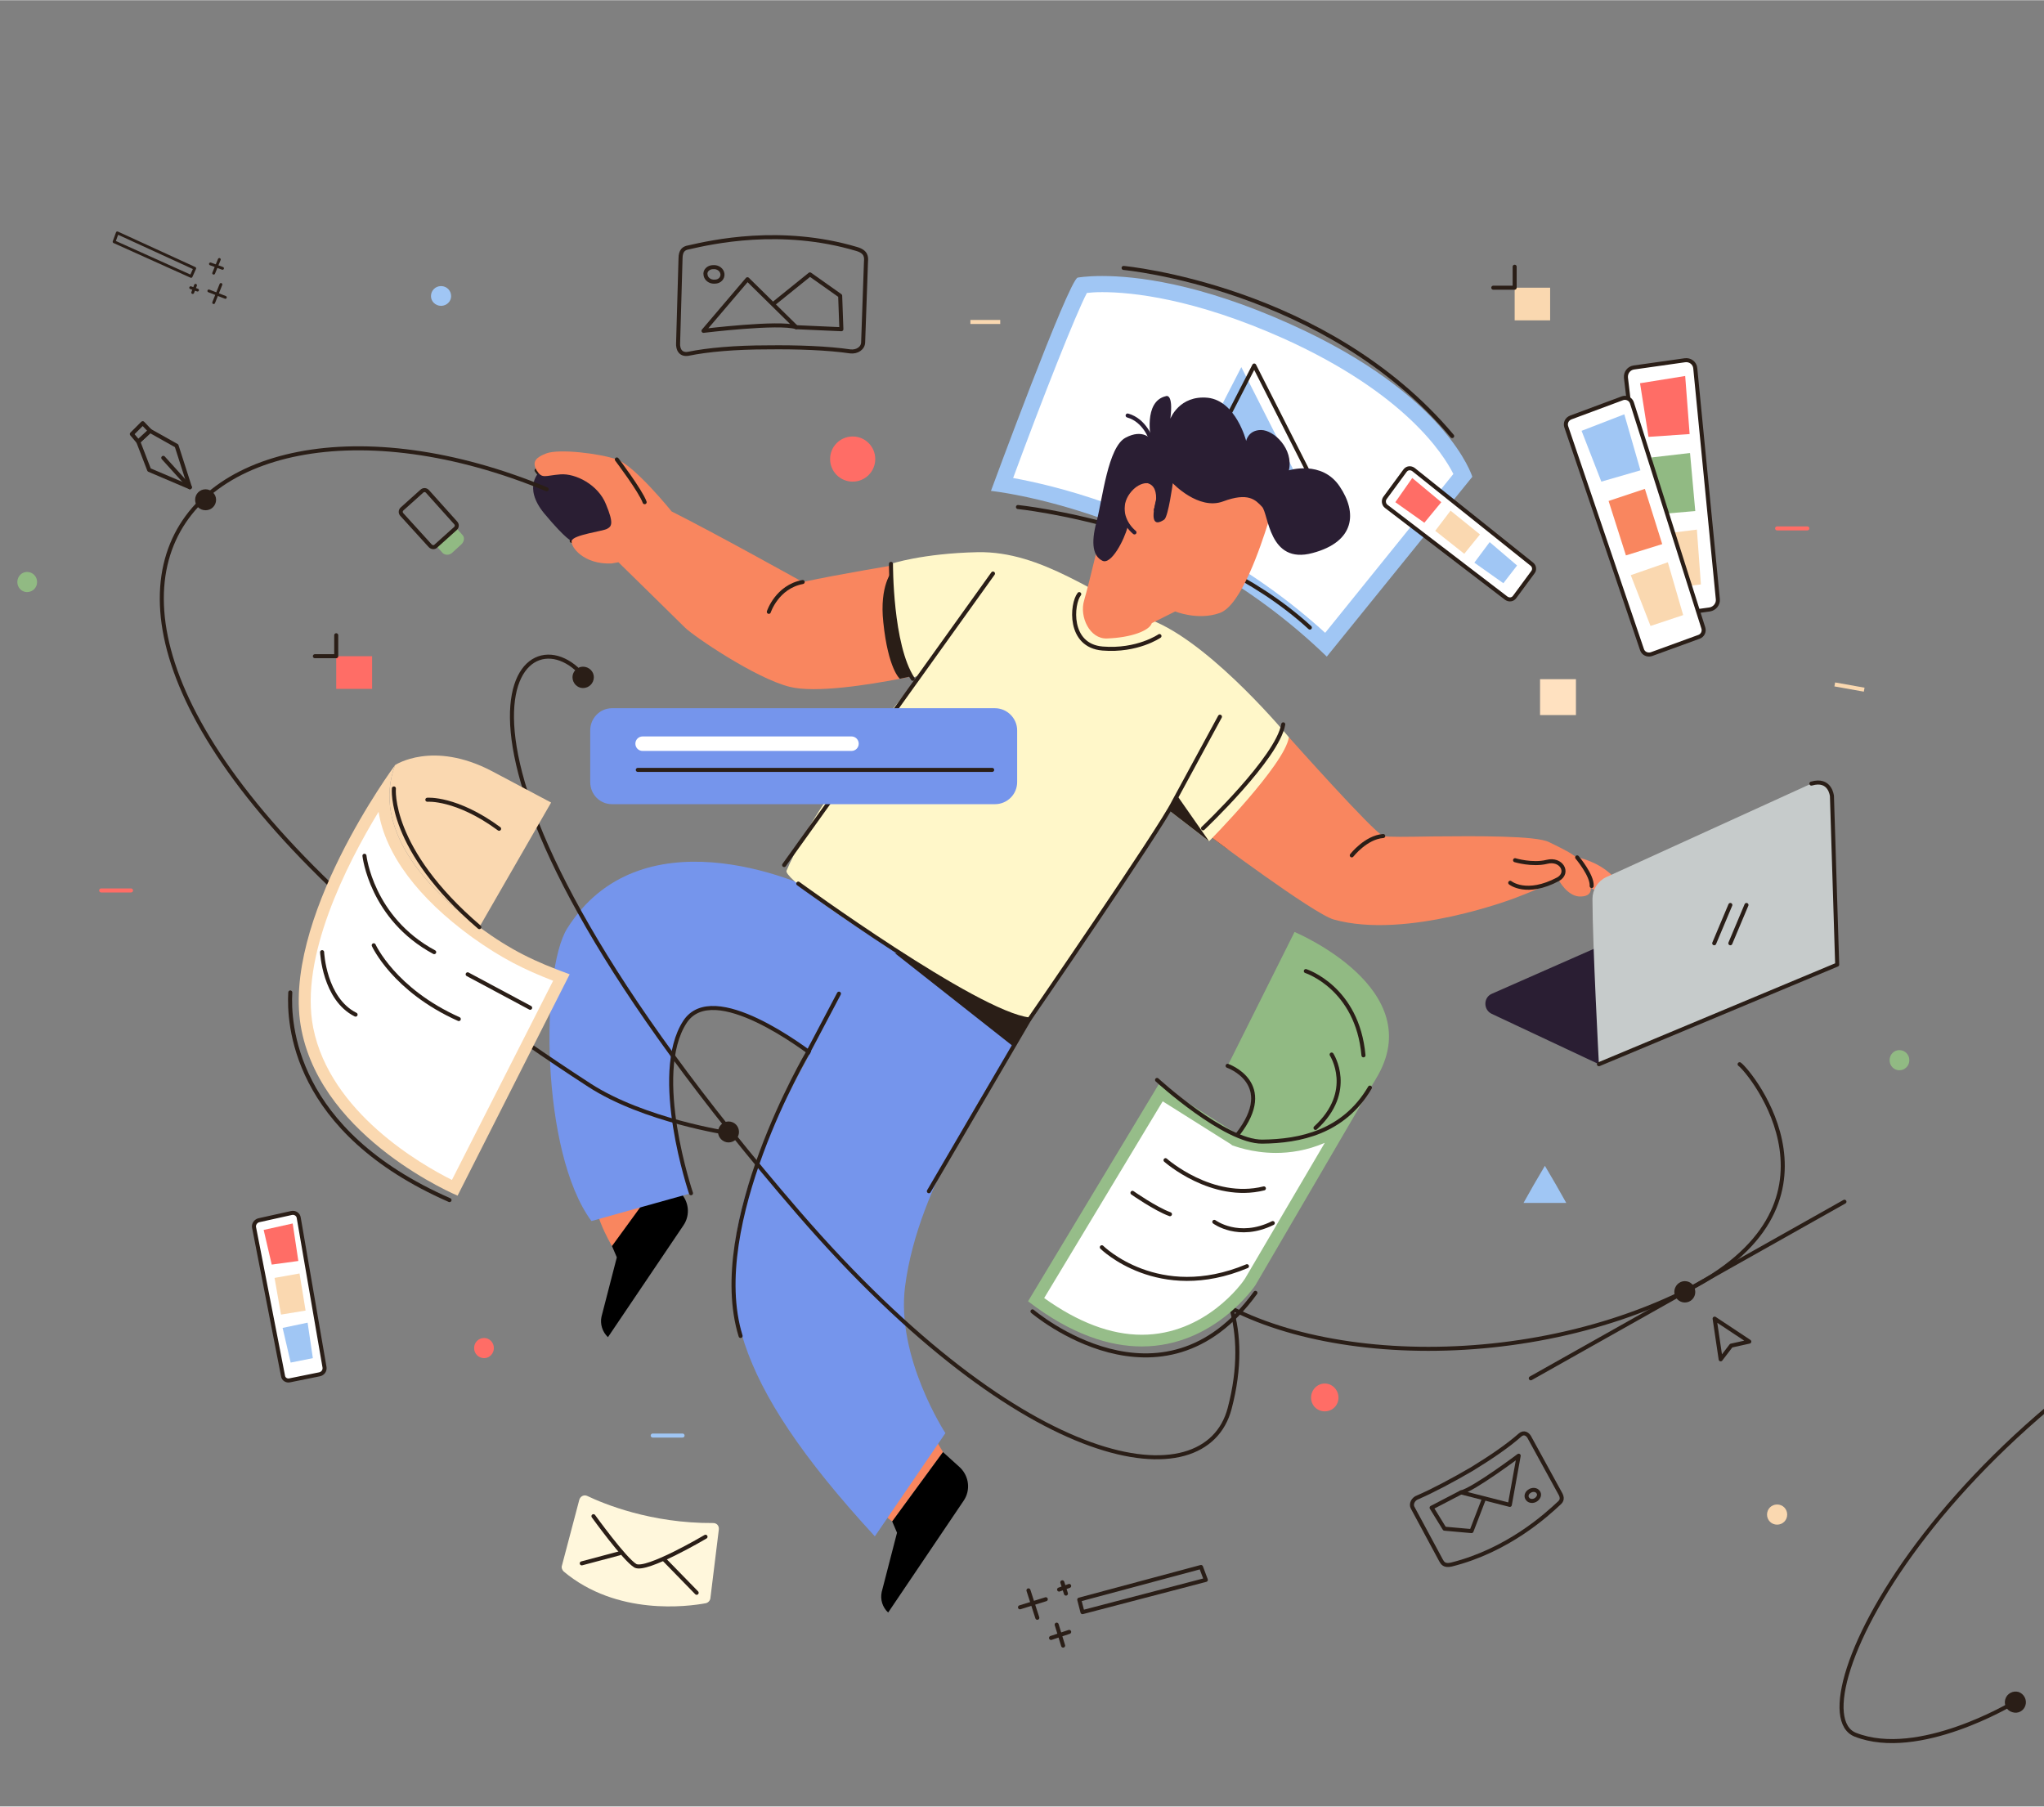 <svg version="1.2" xmlns="http://www.w3.org/2000/svg" viewBox="0 0 507 448" width="1920" height="1697">
	<rect x="0" y="0" width="507" height="448" fill="#808080" stroke="none"/>
	<title>5184409-ai</title>
	<defs>
		<clipPath clipPathUnits="userSpaceOnUse" id="cp1">
			<path d="m507 448h-900v-500h900z"/>
		</clipPath>
		<clipPath clipPathUnits="userSpaceOnUse" id="cp2">
			<path d="m-197.46 300.81c0 8.78-7.12 15.9-15.9 15.9-8.79 0-15.91-7.12-15.91-15.9 0-8.78 7.12-15.9 15.91-15.9 8.78 0 15.9 7.12 15.9 15.9z"/>
		</clipPath>
		<clipPath clipPathUnits="userSpaceOnUse" id="cp3">
			<path d="m-287.08 300.81c0 8.78-7.12 15.9-15.91 15.9-8.78 0-15.9-7.12-15.9-15.9 0-8.78 7.12-15.9 15.9-15.9 8.79 0 15.91 7.12 15.91 15.9z"/>
		</clipPath>
		<clipPath clipPathUnits="userSpaceOnUse" id="cp4">
			<path d="m-243.54 300.81c0 8.78-7.12 15.9-15.91 15.9-8.78 0-15.9-7.12-15.9-15.9 0-8.78 7.12-15.9 15.9-15.9 8.79 0 15.91 7.12 15.91 15.9z"/>
		</clipPath>
	</defs>
	<style>
		tspan { white-space:pre } 
		.s0 { fill: #ffffff } 
		.s1 { fill: #a0c6f4 } 
		.s2 { fill: none;stroke: #2a1e17;stroke-linecap: round;stroke-linejoin: round } 
		.s3 { fill: #2a1e17 } 
		.s4 { fill: #eaecec } 
		.s5 { fill: #f9865f } 
		.s6 { fill: #000000 } 
		.s7 { fill: #2a1e33 } 
		.s8 { fill: #7595ec } 
		.s9 { fill: #ff8a66 } 
		.s10 { fill: #fff7c9 } 
		.s11 { fill: none;stroke: #2a1e33;stroke-linecap: round;stroke-linejoin: round } 
		.s12 { fill: #ff6d66 } 
		.s13 { fill: #fad8b0 } 
		.s14 { fill: #c6cbcb } 
		.s15 { fill: #fff7dc } 
		.s16 { fill: #ffe1c0 } 
		.s17 { fill: #ffffff;stroke: #2a1e17;stroke-linecap: round;stroke-linejoin: round } 
		.s18 { fill: #91ba83 } 
		.s19 { fill: none;stroke: #2a1e17;stroke-linecap: round;stroke-linejoin: round;stroke-width: .7 } 
		.s20 { fill: #96bd89 } 
		.s21 { fill: none;stroke: #ff6d66;stroke-linecap: round;stroke-linejoin: round } 
		.s22 { fill: none;stroke: #fad8b0;stroke-miterlimit:10 } 
		.s23 { fill: none;stroke: #a0c6f4;stroke-linecap: round;stroke-linejoin: round } 
		.s24 { fill: #f6f6f6 } 
		.s25 { fill: #959595 } 
		.s26 { fill: #a4a4a4 } 
		.s27 { fill: #242424 } 
	</style>
	<g id="BACKGROUND">
	</g>
	<g id="OBJECTS">
		<g id="&lt;Clip Group&gt;" clip-path="url(#cp1)">
			<g id="&lt;Group&gt;">
				<g id="&lt;Group&gt;">
					<g id="&lt;Group&gt;">
						<path id="&lt;Path&gt;" class="s0" d="m328.9 159.9c-32.4-30.4-70.3-38.2-80.4-39.8 6.8-18.3 17.2-45.4 19.8-49.4 0.9-0.1 2.6-0.3 5.1-0.3 7.4 0 23.2 1.6 46 11.8 32.9 14.9 41.8 31.5 43.5 35.6z"/>
						<path id="&lt;Compound Path&gt;" fill-rule="evenodd" class="s1" d="m320.2 80.4c38.9 17.5 45 37.8 45 37.8l-36.1 44.6c-37.7-36.5-83.3-41.1-83.3-41.1 0 0 19.2-52.1 21.5-52.9 0 0 2.1-0.4 6.1-0.4 8.1 0 24 1.7 46.8 12zm-50.6-7.8c-2.7 5.1-10.9 25.8-18.3 45.9 4.9 0.9 13.2 2.7 23.3 6.3 14.3 5.1 35 14.7 54.1 32.1l31.8-39.4c-2.5-5-12.1-20-41.9-33.5-22.5-10.1-38-11.6-45.2-11.6-1.7 0-2.9 0.1-3.8 0.2z"/>
					</g>
					<path id="&lt;Path&gt;" class="s2" d="m252.5 125.7c0 0 44.8 4.6 72.4 29.9"/>
					<path id="&lt;Path&gt;" class="s1" d="m291.2 123.5l16.7-32.5 17.2 33.9z"/>
					<path id="&lt;Path&gt;" class="s2" d="m294.4 123.1l16.7-32.5 17.2 33.9z"/>
				</g>
				<path id="&lt;Path&gt;" class="s2" d="m278.7 66.4c0 0 50.3 4.6 81.5 41.7"/>
			</g>
			<path id="&lt;Path&gt;" class="s3" d="m304.4 210.5c-2.8-2.1-4.6-3.4-4.6-3.4 0.8-1 12.9-13.9 19.9-24.3 0 0-14.2 28.5-15.3 27.7z"/>
			<path id="&lt;Path&gt;" class="s2" d="m133.1 116.6c1.4 2.2 2 1.3 5.9 1 3.8-0.3 9.4 2.6 11.3 7.4 2 4.8 1.4 5.5 0.3 6.1-1 0.6-8.5 1.5-8.8 3"/>
			<path id="&lt;Path&gt;" class="s4" d=""/>
			<g id="&lt;Group&gt;">
				<path id="&lt;Path&gt;" class="s5" d="m233.9 360.1l-3.5-5.9-12.4 20.6 3.3 2.5z"/>
				<path id="&lt;Path&gt;" class="s5" d="m151.8 309c0 0-6.4-10.5-3.7-15.6l20.5 2.2z"/>
				<path id="&lt;Path&gt;" class="s6" d="m151.8 309l1.2 2.8-3.8 14.7c-0.4 1.8 0.2 3.8 1.6 5.1l18.7-27.7c1.8-2.6 1.4-6.1-0.9-8.3l-4.2-3.9z"/>
				<path id="&lt;Path&gt;" class="s7" d="m141.8 134.1c5.8-0.1 13.3-0.5 11.8-5-1.5-4.4-7.1-15.5-19.7-12.2 0 0-4.4 3.7 1.1 10.4 5.6 6.7 6.8 6.8 6.8 6.8z"/>
				<path id="&lt;Path&gt;" class="s8" d="m171.4 295.9c0 0-10-29.5-1.5-42.5 7-10.7 29.8 6.7 32.9 9.1l16.3-29.5c0 0-3.8-5.3-13-10.4-9.3-5.2-47.5-20.7-65.4 7.6-6.6 10.5-6.7 55.4 6 72.6z"/>
				<path id="&lt;Path&gt;" class="s2" d="m171.4 295.9c0 0-10-29.5-1.5-42.5 7-10.7 29.8 6.7 32.9 9.1"/>
				<path id="&lt;Path&gt;" class="s8" d="m219.1 233c-7.4 7.8-29.4 45.8-34.4 64-6.6 24.3-4.1 44.5 32.3 84l17.5-25.6c0 0-12.3-18.8-10-36.4 3.3-25.6 21.5-50.4 30.8-66.2z"/>
				<path id="&lt;Path&gt;" class="s3" d="m221.9 236.3l29.2 23 8.8-13.3z"/>
				<path id="&lt;Path&gt;" class="s9" d="m389.8 212.2q6.8 1.4 10.4 5.2c2.4 2.5 1.3 3.8 0.5 4.5-0.9 0.8-4.3-0.1-7.2-2.7-2.9-2.6-3.7-7-3.7-7z"/>
				<path id="&lt;Path&gt;" class="s5" d="m299.8 207.1c0.8-1 12.9-13.9 19.9-24.3 0 0 21.1 23.7 23.4 24.5 0.9 0.3 6.1 0.2 12.5 0.1 10.9-0.1 25.4-0.2 28.6 1.4 5.1 2.5 8.1 3.8 9.4 7.4 1.3 3.6 1.8 5.9-1.3 6.1-3.5 0.3-5.8-4.3-5.8-4.3 0 0-2.9 1.7-10.5 4.6 0 0-27.1 10.5-45.2 5.4-5-1.4-31-20.9-31-20.9z"/>
				<path id="&lt;Path&gt;" class="s5" d="m135.5 112.4c-2.3 0.9-3.7 1.9-2.4 4.2 1.4 2.2 2 1.3 5.9 1 3.8-0.3 9.4 2.6 11.3 7.4 2 4.8 1.4 5.5 0.3 6.1-1 0.6-8.5 1.5-8.8 3-0.3 1.5 3 5.9 9.9 5.6l1.7-0.3c0 0 14.4 14.1 16.5 16.2 2.1 2.1 17.5 12.6 26 14.7 6.4 1.6 19.5-0.5 27.3-2 3.8-0.8 6.4-1.4 6.4-1.4 0 0-5.9-10.6-7.1-26.9 0 0-14.1 2.3-23.4 4.3 0 0-21.9-12.2-32.5-17.5 0 0-9.2-11.4-13.6-12.9-4.3-1.5-14.3-2.7-17.5-1.5z"/>
				<path id="&lt;Path&gt;" class="s3" d="m223.2 168.3c3.8-0.8 6.4-1.4 6.4-1.4 0 0-7.1-9-8.3-25.3 0 0-3.2 3.5-2.2 12.7 1.2 11.6 4.1 14 4.1 14z"/>
				<path id="&lt;Path&gt;" class="s10" d="m221 139.8c0 0 0.2 19.9 5.5 28.2l1.9-0.7c0 0-25.2 29.4-33.3 48.6-1.3 3.2 52.2 37.4 60.2 36.9 0 0 26-39.8 35-51.6l9.6 7.4c0 0 18.8-19 19.8-25.8 0 0-18.2-22.1-33-28.6-14.9-6.5-28.2-17.6-44.2-17.3-13.8 0.3-21.5 2.9-21.5 2.9z"/>
				<path id="&lt;Path&gt;" class="s3" d="m299.9 208.6l-9.6-7.4 1.5-4.2z"/>
				<path id="&lt;Path&gt;" class="s5" d="m314.5 129.8c-1.7 5.3-6.6 20.4-12 22.2-5.4 1.9-11-0.4-11-0.4l-5.8 2.9c-0.6 1.9-5.2 3.6-11.1 3.8-4.3 0.2-6.9-5.4-5.7-9.4 0.6-1.9 2.8-11 2.8-11 0 0 4.7-17.2 9-20.8 4.3-3.5 8.3-7 19.8-2.4 17.5 7.1 14 15.1 14 15.1z"/>
				<path id="&lt;Path&gt;" class="s7" d="m279.7 130.6c-0.8 3.2-4.1 9.6-6.3 8.4-2.2-1.1-2.9-4.1-1.4-9.7 1.5-5.7 2.8-18.5 7.2-20.8 4.3-2.3 6.3 0.4 6.3 0.4 0 0-2-9.4 3.7-10.7 0 0 1.9-0.9 1.1 5.6 0 0 2.2-5.9 9.3-5.2 7 0.8 9.5 10.7 9.5 10.7 0 0 0.5-2.7 3.7-2.7 3.2 0 8.1 4.7 6.9 10 0 0 8.2-2.6 12.6 4 4.4 6.5 3.8 13.7-6.7 16.5-11 3-10.9-9.9-12.6-11.5-1.6-1.7-3.4-3.6-9.6-1.3-6.1 2.3-12.5-4.5-12.5-4.5 0 0-1.1 8.2-2.1 9-1 0.7-3.1 1.8-2.6-2.1 0.5-3.8 1.2-3.4 0.8-4.5-0.4-1-2.1-4.2-5.8-1.4-4.1 3.2-1.5 9.8-1.5 9.8z"/>
				<path id="&lt;Path&gt;" class="s11" d="m281.4 132c-2.4-2-4.1-5.7-2-9.3 2.2-3.6 5.7-4.1 6.8-2.7 1.1 1.3 1.5 3.7 0.5 6.4"/>
				<path id="&lt;Path&gt;" class="s6" d="m221.3 377.3l1.2 2.8-3.8 14.7c-0.4 1.9 0.2 3.8 1.6 5.1l18.7-27.7c1.8-2.6 1.4-6.1-0.9-8.3l-4.2-3.8z"/>
				<path id="&lt;Path&gt;" class="s11" d="m285.5 108.9c0 0-1.5-4.7-5.8-5.9"/>
				<path id="&lt;Path&gt;" class="s2" d="m194.5 214.5l51.8-72.3"/>
				<path id="&lt;Path&gt;" class="s2" d="m267.7 147.3c-1.9 2.4-2.8 12.8 5.8 13.5 8.6 0.7 14.1-3.1 14.1-3.1"/>
				<path id="&lt;Path&gt;" class="s2" d="m153 113.9c0 0 5.9 7.8 6.9 10.6"/>
				<path id="&lt;Path&gt;" class="s2" d="m374.6 218.9c0 0 4 3.3 11.9-0.9 2.8-1.6 0.8-5.2-2.8-4.3-3.6 0.9-7.9-0.4-7.9-0.4"/>
				<path id="&lt;Path&gt;" class="s2" d="m391.2 212.6c0 0 3.8 4.5 3.6 7.1"/>
				<path id="&lt;Path&gt;" class="s2" d="m335.3 212.1c0 0 3.5-4.5 7.8-4.8"/>
				<path id="&lt;Path&gt;" class="s2" d="m190.7 151.7c0 0 2-6.2 8.4-7.4"/>
				<path id="&lt;Path&gt;" class="s2" d="m208.1 246.4l-7.7 14.6c0 0-25.2 42.7-16.7 70.3"/>
				<path id="&lt;Path&gt;" class="s2" d="m230.4 295.4l24.9-42.6c0 0 32.5-47.2 35.8-53.9l11.5-21.2"/>
				<path id="&lt;Path&gt;" class="s2" d="m198 219.1c0 0 44.2 32.2 57.3 33.7"/>
				<path id="&lt;Path&gt;" class="s2" d="m221 139.8c0 0-0.1 20.2 5.4 28.5"/>
				<path id="&lt;Path&gt;" class="s2" d="m318.3 179.6c-1.4 8.3-19.9 25.8-19.9 25.8"/>
			</g>
			<path id="&lt;Path&gt;" class="s3" d=""/>
			<path id="&lt;Path&gt;" class="s5" d=""/>
			<path id="&lt;Path&gt;" class="s3" d="m183.3 280.7c0 1.4-1.1 2.6-2.6 2.6-1.4 0-2.6-1.2-2.6-2.6 0-1.4 1.2-2.6 2.6-2.6 1.5 0 2.6 1.2 2.6 2.6z"/>
			<g id="&lt;Group&gt;">
				<path id="&lt;Path&gt;" class="s2" d="m426.8 337.1l-1.5-10.1 8.6 5.7-4.5 1z"/>
				<path id="&lt;Path&gt;" class="s2" d="m143 165.8c-16.2-14.3-43 21.4 55 134.9 56.6 65.5 101 71.4 107 48.6 10.8-40.9-28.2-51.2-13.6-35.2 21.1 23.3 81.1 28.2 125.8 6.5 44.1-21.5 17-54.8 14.3-56.7"/>
				<path id="&lt;Path&gt;" class="s3" d="m420.5 320.4c0 1.4-1.1 2.6-2.6 2.6-1.4 0-2.6-1.2-2.6-2.6 0-1.5 1.2-2.7 2.6-2.7 1.5 0 2.6 1.2 2.6 2.7z"/>
				<path id="&lt;Path&gt;" class="s2" d="m379.7 341.8l77.8-43.8"/>
				<path id="&lt;Path&gt;" class="s3" d="m147.3 167.9c0 1.5-1.2 2.7-2.7 2.7-1.4 0-2.6-1.2-2.6-2.7 0-1.4 1.2-2.6 2.6-2.6 1.5 0 2.7 1.2 2.7 2.6z"/>
			</g>
			<path id="&lt;Path&gt;" class="s12" d="m217.1 113.8c0 3.1-2.5 5.6-5.6 5.6-3.1 0-5.6-2.5-5.6-5.6 0-3.1 2.5-5.6 5.6-5.6 3.1 0 5.6 2.5 5.6 5.6z"/>
			<g id="&lt;Group&gt;">
				<path id="&lt;Path&gt;" class="s1" d="m109.4 70.9c-1.4 0-2.5 1.1-2.5 2.5 0 1.3 1.1 2.4 2.5 2.4 1.4 0 2.5-1.1 2.5-2.4 0-1.4-1.1-2.5-2.5-2.5z"/>
			</g>
			<path id="&lt;Path&gt;" class="s13" d="m443.3 375.6c0 1.4-1.1 2.5-2.5 2.5-1.4 0-2.5-1.1-2.5-2.5 0-1.4 1.1-2.5 2.5-2.5 1.4 0 2.5 1.1 2.5 2.5z"/>
			<g id="&lt;Group&gt;">
				<path id="&lt;Path&gt;" class="s7" d="m396.6 263.9l-26.6-12.5c-2.1-1-2.1-4.1 0.1-5l49.5-21.8c0.7-0.3 1.4-0.3 2.2 0l33.9 14.6z"/>
				<path id="&lt;Path&gt;" class="s14" d="m395 222.9c0 11 1.6 41 1.6 41l59.1-24.7-1.3-41.8c-0.1-2.5-2.7-4.2-5.1-3.1l-50.9 23.2c-2.1 1-3.4 3.1-3.4 5.4z"/>
				<path id="&lt;Path&gt;" class="s2" d="m396.6 263.9l59.1-24.7-1.3-41.8c0 0-0.4-4.5-5.1-3.1"/>
				<path id="&lt;Path&gt;" class="s2" d="m425.2 233.9l4-9.5"/>
				<path id="&lt;Path&gt;" class="s2" d="m429.2 233.9l4-9.5"/>
			</g>
			<path id="&lt;Path&gt;" class="s12" d="m122.5 334.3c0 1.4-1.1 2.5-2.4 2.5-1.4 0-2.5-1.1-2.5-2.5 0-1.4 1.1-2.5 2.5-2.5 1.3 0 2.4 1.1 2.4 2.5z"/>
			<path id="&lt;Path&gt;" class="s12" d="m332 346.6c0 1.9-1.5 3.4-3.4 3.4-1.9 0-3.4-1.5-3.4-3.4 0-1.9 1.5-3.5 3.4-3.5 1.9 0 3.4 1.6 3.4 3.5z"/>
			<g id="&lt;Group&gt;">
				<path id="&lt;Path&gt;" class="s15" d="m145.7 371c4 1.9 15.7 6.8 31.2 6.7 0.9 0 1.5 0.7 1.4 1.6l-2.1 17.1c-0.1 0.6-0.6 1.1-1.2 1.2-4.3 0.8-22 3.2-35.2-7.9-0.4-0.4-0.6-1-0.4-1.5l4.3-16.3c0.3-0.9 1.2-1.3 2-0.9z"/>
				<path id="&lt;Path&gt;" class="s2" d="m147.2 376c0 0 7.7 10.7 10.4 12.3 2.7 1.5 17.4-7.2 17.4-7.2"/>
				<path id="&lt;Path&gt;" class="s2" d="m164.8 386.8l8 8.2"/>
				<path id="&lt;Path&gt;" class="s2" d="m153.7 385.2l-9.4 2.5"/>
			</g>
			<path id="&lt;Path&gt;" class="s16" d="m390.9 177.3h-8.9v-8.9h8.9z"/>
			<g id="&lt;Group&gt;">
				<path id="&lt;Path&gt;" class="s1" d="m383.2 289.1l2.7 4.6 2.6 4.6h-5.3-5.3l2.6-4.6z"/>
			</g>
			<g id="&lt;Group&gt;">
				<path id="&lt;Path&gt;" class="s2" d="m168.2 85l0.6-20.9c0-2 0.8-2.6 2-2.8 5.7-1.3 22.9-5.2 41.7 0.4 2.4 0.7 2.4 2 2.3 3.2l-0.7 19.9c0 1.5-1.5 2.5-3.2 2.3-5.5-0.8-13-1.1-20.6-1-7.8 0-14.8 0.6-19.6 1.6-1.9 0.3-2.6-1.1-2.5-2.7z"/>
				<path id="&lt;Path&gt;" class="s2" d="m174.5 82l10.9-12.8 12.1 11.9c-4.2-1.4-23 0.9-23 0.9z"/>
				<path id="&lt;Path&gt;" class="s2" d="m192.1 75.1l8.8-7.1 7.5 5.3 0.3 8.3-11.2-0.5"/>
				<path id="&lt;Path&gt;" class="s2" d="m179.2 67.9c0.1 1-0.7 1.9-1.9 1.9-1.2 0.1-2.2-0.7-2.3-1.7-0.2-1 0.7-1.9 1.9-1.9 1.2-0.1 2.2 0.7 2.3 1.7z"/>
			</g>
			<g id="&lt;Group&gt;">
				<path id="&lt;Path&gt;" class="s2" d="m379.5 356.7l7.4 13.5c0.8 1.3 0.5 2-0.2 2.6-3.1 2.9-12.7 11.7-26.7 15.2-1.8 0.4-2.2-0.4-2.6-1.1l-7-13c-0.5-0.9 0.1-2.2 1.3-2.6 3.7-1.6 8.6-4.2 13.4-7 4.9-3 9.1-5.9 11.9-8.4 1-0.9 2-0.3 2.5 0.8z"/>
				<path id="&lt;Path&gt;" class="s2" d="m376.7 361l-2.2 12.2-12.1-3.1c3.1-0.7 14.3-9.1 14.3-9.1z"/>
				<path id="&lt;Path&gt;" class="s2" d="m368 371.9l-3 7.8-6.7-0.6-3.2-5.2 7.3-3.8"/>
				<path id="&lt;Path&gt;" class="s2" d="m378.9 371.7c-0.5-0.6-0.2-1.5 0.5-1.9 0.7-0.5 1.7-0.4 2.1 0.2 0.5 0.6 0.2 1.4-0.5 1.9-0.7 0.5-1.7 0.4-2.1-0.2z"/>
			</g>
			<g id="&lt;Group&gt;">
				<g id="&lt;Group&gt;">
					<path id="&lt;Path&gt;" class="s17" d="m343.8 125.5l29.8 22.8c0.7 0.5 1.6 0.4 2.1-0.3l4.5-6.1c0.5-0.6 0.4-1.5-0.2-2l-29.4-23.5c-0.7-0.5-1.6-0.4-2.1 0.3l-5 6.8c-0.4 0.6-0.3 1.5 0.3 2z"/>
					<path id="&lt;Path&gt;" class="s12" d="m346.1 124.5l7.2 5.1 4.2-5.1-7.2-6z"/>
					<path id="&lt;Path&gt;" class="s13" d="m356 131.6l7.2 5.7 3.9-4.8-7.3-5.9z"/>
					<path id="&lt;Path&gt;" class="s1" d="m365.7 139.5l7.2 5.1 3.4-4.4-6.8-5.8z"/>
				</g>
				<g id="&lt;Group&gt;">
					<path id="&lt;Path&gt;" class="s17" d="m403.3 93.6l6.8 57.1c0.1 1.3 1.3 2.1 2.5 2l11.5-1.6c1.2-0.2 2.1-1.3 2-2.5l-5.6-57.3c-0.1-1.3-1.3-2.2-2.6-2l-12.7 1.8c-1.2 0.2-2 1.3-1.9 2.5z"/>
					<path id="&lt;Path&gt;" class="s12" d="m406.8 95l2.1 13.3 10.2-0.7-1.1-14.4z"/>
					<path id="&lt;Path&gt;" class="s18" d="m409.7 113.4l1.4 14.1 9.4-0.8-1.3-14.4z"/>
					<path id="&lt;Path&gt;" class="s13" d="m411.3 132.5l2.1 13.4 8.5-1-1-13.6z"/>
				</g>
				<path id="&lt;Path&gt;" class="s17" d="m388.5 105.8l18.8 55.3c0.3 0.9 1.3 1.4 2.3 1.1l11.8-4.3c0.9-0.3 1.4-1.3 1.1-2.2l-17.7-55.8c-0.3-1-1.4-1.5-2.3-1.2l-12.9 4.8c-1 0.4-1.4 1.4-1.1 2.3z"/>
				<path id="&lt;Path&gt;" class="s1" d="m392.3 106.8l4.9 12.6 9.7-2.8-4-13.9z"/>
				<path id="&lt;Path&gt;" class="s5" d="m399 124.2l4.3 13.5 9-2.8-4.3-13.7z"/>
				<path id="&lt;Path&gt;" class="s13" d="m404.5 142.6l4.9 12.6 8.1-2.7-3.8-13.1z"/>
			</g>
			<g id="&lt;Group&gt;">
				<path id="&lt;Path&gt;" class="s8" d="m246.8 199.4h-95c-3 0-5.4-2.4-5.4-5.5v-12.8c0-3 2.4-5.5 5.4-5.5h95c3 0 5.5 2.5 5.5 5.5v12.8c0 3.1-2.5 5.5-5.5 5.5z"/>
				<path id="&lt;Path&gt;" class="s0" d="m211.2 186.2h-51.8c-1 0-1.8-0.8-1.8-1.8 0-1 0.8-1.8 1.8-1.8h51.8c1 0 1.8 0.8 1.8 1.8 0 1-0.8 1.8-1.8 1.8z"/>
				<path id="&lt;Path&gt;" class="s2" d="m158.2 190.9h87.9"/>
			</g>
			<g id="&lt;Group&gt;">
				<path id="&lt;Path&gt;" class="s18" d="m114.6 132.5l-1.5-1.7-4.9 4.5 1.5 1.7c0.6 0.7 1.7 0.7 2.4 0.1l2.4-2.2c0.7-0.7 0.8-1.8 0.1-2.4z"/>
				<path id="&lt;Path&gt;" class="s2" d="m106 121.8l7 7.8c0.4 0.4 0.4 1 0 1.4l-4.9 4.4c-0.4 0.4-1 0.3-1.4-0.1l-7-7.7c-0.4-0.4-0.4-1 0-1.4l4.9-4.4c0.4-0.4 1-0.4 1.4 0z"/>
			</g>
			<g id="&lt;Group&gt;">
				<path id="&lt;Path&gt;" class="s12" d="m92.3 170.8h-8.9v-8.1h8.9z"/>
				<path id="&lt;Path&gt;" class="s2" d="m83.4 157.5v5.2h-5.3"/>
			</g>
			<g id="&lt;Group&gt;">
				<path id="&lt;Path&gt;" class="s13" d="m384.5 79.4h-8.8v-8.1h8.8z"/>
				<path id="&lt;Path&gt;" class="s2" d="m375.7 66.1v5.2h-5.3"/>
			</g>
			<g id="&lt;Group&gt;">
				<path id="&lt;Path&gt;" class="s2" d="m135.6 121.3c-92-38.1-162.8 35.3 10.6 147.8 13.6 8.8 34.5 11.9 34.5 11.9"/>
				<path id="&lt;Path&gt;" class="s3" d="m53.6 123.9c0 1.5-1.2 2.6-2.6 2.6-1.5 0-2.6-1.1-2.6-2.6 0-1.4 1.1-2.6 2.6-2.6 1.4 0 2.6 1.2 2.6 2.6z"/>
				<g id="&lt;Group&gt;">
					<path id="&lt;Path&gt;" class="s2" d="m34.3 109.5l2.9-2.7 6.6 3.7 3.3 10.3-10.1-4.3z"/>
					<path id="&lt;Path&gt;" class="s2" d="m37.2 106.8l-2.9 2.7-1.6-1.9 2.7-2.7z"/>
					<path id="&lt;Path&gt;" class="s2" d="m47.1 120.8l-6.6-7.3"/>
				</g>
			</g>
			<g id="&lt;Group&gt;">
				<path id="&lt;Path&gt;" class="s17" d="m63 304.3l7.2 36.9c0.1 0.8 0.9 1.3 1.7 1.1l7.4-1.5c0.8-0.2 1.3-0.9 1.2-1.7l-6.4-37.1c-0.1-0.8-0.9-1.4-1.8-1.2l-8.1 1.8c-0.8 0.2-1.3 1-1.2 1.7z"/>
				<path id="&lt;Path&gt;" class="s12" d="m65.4 305l2 8.6 6.6-0.9-1.4-9.3z"/>
				<path id="&lt;Path&gt;" class="s13" d="m68.1 316.9l1.6 9.1 6.1-1-1.5-9.2z"/>
				<path id="&lt;Path&gt;" class="s1" d="m70.1 329.3l2 8.6 5.5-1.1-1.3-8.8z"/>
			</g>
			<g id="&lt;Group&gt;">
				<path id="&lt;Path&gt;" class="s2" d="m267.7 396.7l30.2-8.1 1.2 3.2-30.6 8z"/>
				<g id="&lt;Group&gt;">
					<path id="&lt;Path&gt;" class="s2" d="m263.5 392.4l0.9 2.8"/>
					<path id="&lt;Path&gt;" class="s2" d="m262.7 394.2l2.5-0.9"/>
				</g>
				<g id="&lt;Group&gt;">
					<path id="&lt;Path&gt;" class="s2" d="m262.1 402.9l1.6 5.2"/>
					<path id="&lt;Path&gt;" class="s2" d="m260.7 406.2l4.5-1.5"/>
				</g>
				<g id="&lt;Group&gt;">
					<path id="&lt;Path&gt;" class="s2" d="m255.1 394.4l2.2 6.8"/>
					<path id="&lt;Path&gt;" class="s2" d="m253 398.6l6.4-2"/>
				</g>
			</g>
			<g id="&lt;Group&gt;">
				<path id="&lt;Path&gt;" class="s19" d="m47.4 68.5l-19.1-8.6 0.8-2.2 19.2 8.8z"/>
				<g id="&lt;Group&gt;">
					<path id="&lt;Path&gt;" class="s19" d="m47.8 72.5l0.7-1.8"/>
					<path id="&lt;Path&gt;" class="s19" d="m49 71.9l-1.7-0.6"/>
				</g>
				<g id="&lt;Group&gt;">
					<path id="&lt;Path&gt;" class="s19" d="m53 67.7l1.4-3.4"/>
					<path id="&lt;Path&gt;" class="s19" d="m55.2 66.5l-3-1.1"/>
				</g>
				<g id="&lt;Group&gt;">
					<path id="&lt;Path&gt;" class="s19" d="m53 75l1.8-4.5"/>
					<path id="&lt;Path&gt;" class="s19" d="m55.9 73.7l-4.1-1.6"/>
				</g>
			</g>
			<g id="&lt;Group&gt;">
				<path id="&lt;Path&gt;" class="s13" d="m118.9 229.9c-13.5-9.7-26.7-24.7-20.9-40.2 0 0 9.3-6.2 24 1.5 14.7 7.8 14.7 7.8 14.7 7.8z"/>
				<g id="&lt;Group&gt;">
					<path id="&lt;Path&gt;" class="s0" d="m112.8 294.6c-6.1-2.9-32-16.4-36.6-39.4-4-19.9 11.3-46.7 18.9-58.6-0.5 15.8 15.3 29.1 22.9 34.6 7.7 5.5 13.4 8.2 21.2 11.2z"/>
					<path id="&lt;Compound Path&gt;" fill-rule="evenodd" class="s13" d="m118.9 229.9c8.1 5.9 13.7 8.5 22.4 11.7l-27.8 54.9c0 0-33.3-13.9-38.7-41-5.5-27.1 23.2-65.8 23.2-65.8-5.8 15.5 7.4 30.5 20.9 40.2zm-41.2 25c4.2 21 26.8 33.9 34.4 37.7l25.1-49.4c-7.2-2.8-12.7-5.5-20.1-10.8-13.5-9.8-21.5-20.6-23.2-31.1-7.9 13-19.7 36.1-16.2 53.6z"/>
				</g>
				<path id="&lt;Path&gt;" class="s2" d="m90.4 212.2c0 0 1.7 15.5 17.3 23.9"/>
				<path id="&lt;Path&gt;" class="s2" d="m116 241.6l15.5 8.3"/>
				<path id="&lt;Path&gt;" class="s2" d="m92.7 234.4c0 0 5 11.1 21.1 18.3"/>
				<path id="&lt;Path&gt;" class="s2" d="m79.9 236.1c0 0 0.5 11.6 8.3 15.5"/>
				<path id="&lt;Path&gt;" class="s2" d="m97.7 195.5c0 0-1.5 15 21.2 34.4"/>
				<path id="&lt;Path&gt;" class="s2" d="m106 198.3c0 0 7.2-0.6 17.8 7.2"/>
				<path id="&lt;Path&gt;" class="s2" d="m72 246.1c-0.4 7.4 0.5 34.4 39.5 51.5"/>
			</g>
			<g id="&lt;Group&gt;">
				<path id="&lt;Path&gt;" class="s18" d="m321.1 231.1l-16.6 33.2c0 0 11.3 4.1 2.5 17 0 0 20.7 8.6 34.3-13.8 13.6-22.3-20.2-36.4-20.2-36.4z"/>
				<g id="&lt;Group&gt;">
					<path id="&lt;Path&gt;" class="s0" d="m283.2 332.4c-8.4 0-17.2-3.4-26.3-10.1l31-51.3 18.4 11.6 0.1 0.1c0.2 0 4.3 1.7 10.1 1.7 4.6 0 10.5-1.1 16.2-5.1l-22.6 38.7c-0.1 0-9.8 14.4-26.9 14.4q0 0 0 0z"/>
					<path id="&lt;Compound Path&gt;" fill-rule="evenodd" class="s20" d="m311.4 318.7c0 0-10.1 15.2-28.2 15.2-7.9 0-17.4-2.9-28.2-11.2l32.4-53.8 19.6 12.4c0 0 3.9 1.6 9.5 1.6 7.2 0 17.1-2.7 24.8-15.4zm-52.4 3.2c8.4 6 16.5 9.1 24.2 9.1 15.8 0 25-12.9 25.6-13.9l19.8-33.7c-4.4 1.9-8.6 2.5-12.1 2.5-6.1 0-10.5-1.8-10.6-1.8l-0.3-0.1-0.2-0.2-17-10.7z"/>
				</g>
				<path id="&lt;Path&gt;" class="s2" d="m304.5 264.3c0 0 12.4 4.3 2.5 17"/>
				<path id="&lt;Path&gt;" class="s2" d="m287 267.8c0 0 16.8 15.4 26.1 15.3 9.3-0.1 20.2-2.3 26.7-13.4"/>
				<path id="&lt;Path&gt;" class="s2" d="m289.1 287.7c0 0 11.5 10.2 24.4 7"/>
				<path id="&lt;Path&gt;" class="s2" d="m301.2 303c0 0 6 4.5 14.5 0.3"/>
				<path id="&lt;Path&gt;" class="s2" d="m273.3 309.3c0 0 14 13.9 36 4.7"/>
				<path id="&lt;Path&gt;" class="s2" d="m280.9 295.8c0 0 5.7 4 9.3 5.3"/>
				<path id="&lt;Path&gt;" class="s2" d="m323.9 240.8c0 0 12.8 4.1 14.3 20.9"/>
				<path id="&lt;Path&gt;" class="s2" d="m330.3 261.5c0 0 5.9 9.1-4 18.2"/>
				<path id="&lt;Path&gt;" class="s2" d="m256.1 325.2c0 0 32.1 27.4 55.3-4.6"/>
			</g>
			<path id="&lt;Path&gt;" class="s21" d="m25.1 220.8h7.4"/>
			<path id="&lt;Path&gt;" class="s21" d="m440.8 131h7.5"/>
			<path id="&lt;Path&gt;" class="s22" d="m240.7 79.8h7.4"/>
			<path id="&lt;Path&gt;" class="s22" d="m455.1 169.7l7.3 1.3"/>
			<path id="&lt;Path&gt;" class="s23" d="m161.9 356h7.4"/>
			<g id="&lt;Group&gt;">
				<path id="&lt;Path&gt;" class="s24" d="m-197.5 300.8c0 8.8-7.1 15.9-15.9 15.9-8.7 0-15.9-7.1-15.9-15.9 0-8.8 7.2-15.9 15.9-15.9 8.8 0 15.9 7.1 15.9 15.9z"/>
				<g id="&lt;Clip Group&gt;" clip-path="url(#cp2)" style="opacity: .3">
					<path id="&lt;Path&gt;" class="s25" d="m-226.9 314.9c0 0 3.9-7.3 9.1-9.3 5.2-1.9 15.8 0.4 18.1 6.1 2.4 5.8-4.8 8.1-14.1 7.7-9.3-0.3-13.1-4.5-13.1-4.5z"/>
					<path id="&lt;Path&gt;" class="s26" d="m-213.6 306c-2.1 0.8-2.6 3.3-0.3 3.4 2.2 0.2 6.7-2.9 6.7-2.9l0.7-4.1c0.3-4.4 1.5-11.2 0.1-11.7-1.8-0.7-7.4-0.9-9.1-0.5-1.4 0.4-2.1 2.7-2.4 3.7-1.1 3.1-3.5 12.4 4.9 10z"/>
					<path id="&lt;Path&gt;" class="s27" d="m-215 292.4c0 0-1.5 3.6-5.4 3.7-4 0.1-4.9-5.9-1.9-6.5 2.9-0.6 6.4 0.5 6.4 0.5 0 0-1.4-2.7 1.9-2.7 3.4 0 4.2 2.7 4.2 2.7 0 0 1.5-1.8 2.7-1.3 1.1 0.4 0.3 1.8 0.3 1.8 0 0 2.5-0.3 2.4 0.8-0.2 1.2-1.4 2.6-1.4 2.6 0 0 0 9.2-1.4 9.4-1.4 0.1-2.3-4.5-2.3-4.5l-0.5-4.4c0 0-4.4 1.5-5-2.1z"/>
				</g>
			</g>
			<path id="&lt;Path&gt;" class="s15" d="m-287.1 300.8c0 8.8-7.1 15.9-15.9 15.9-8.8 0-15.9-7.1-15.9-15.9 0-8.8 7.1-15.9 15.9-15.9 8.8 0 15.9 7.1 15.9 15.9z"/>
			<g id="&lt;Clip Group&gt;" clip-path="url(#cp3)">
				<path id="&lt;Path&gt;" class="s8" d="m-316.5 314.9c0 0 3.9-7.3 9.1-9.3 5.2-1.9 15.8 0.4 18.1 6.1 2.3 5.8-4.8 8.1-14.2 7.7-9.3-0.3-13-4.5-13-4.5z"/>
				<path id="&lt;Path&gt;" class="s5" d="m-303.2 306c-2.1 0.8-2.6 3.3-0.4 3.4 2.3 0.2 6.8-2.9 6.8-2.9l0.7-4.1c0.3-4.4 1.4-11.2 0.1-11.7-1.9-0.7-7.5-0.9-9.1-0.5-1.4 0.4-2.1 2.7-2.5 3.7-1 3.1-3.4 12.4 4.9 10z"/>
				<path id="&lt;Path&gt;" class="s7" d="m-304.6 292.4c0 0-1.6 3.6-5.5 3.7-3.9 0.1-4.8-5.9-1.8-6.5 2.9-0.6 6.4 0.5 6.4 0.5 0 0-1.5-2.7 1.9-2.7 3.4 0 4.2 2.7 4.2 2.7 0 0 1.5-1.8 2.7-1.3 1.1 0.4 0.3 1.8 0.3 1.8 0 0 2.5-0.3 2.3 0.8-0.1 1.2-1.3 2.6-1.3 2.6 0 0 0 9.2-1.4 9.4-1.4 0.1-2.3-4.5-2.3-4.5l-0.5-4.4c0 0-4.4 1.5-5-2.1z"/>
			</g>
			<path id="&lt;Path&gt;" class="s24" d="m-243.5 300.8c0 8.8-7.2 15.9-15.9 15.9-8.8 0-16-7.1-16-15.9 0-8.8 7.2-15.9 16-15.9 8.7 0 15.9 7.1 15.9 15.9z"/>
			<g id="&lt;Clip Group&gt;" clip-path="url(#cp4)" style="opacity: .3">
				<path id="&lt;Path&gt;" class="s25" d="m-273 314.9c0 0 3.9-7.3 9.1-9.3 5.2-1.9 15.8 0.4 18.1 6.1 2.4 5.8-4.8 8.1-14.1 7.7-9.3-0.3-13.1-4.5-13.1-4.5z"/>
				<path id="&lt;Path&gt;" class="s26" d="m-259.7 306c-2.1 0.8-2.6 3.3-0.3 3.4 2.2 0.2 6.7-2.9 6.7-2.9l0.7-4.1c0.4-4.4 1.5-11.2 0.2-11.7-1.9-0.7-7.5-0.9-9.2-0.5-1.3 0.4-2.1 2.7-2.4 3.7-1.1 3.1-3.5 12.4 4.9 10z"/>
				<path id="&lt;Path&gt;" class="s27" d="m-261.1 292.4c0 0-1.5 3.6-5.4 3.7-3.9 0.1-4.8-5.9-1.9-6.5 2.9-0.6 6.4 0.5 6.4 0.5 0 0-1.4-2.7 2-2.7 3.3 0 4.1 2.7 4.1 2.7 0 0 1.6-1.8 2.7-1.3 1.2 0.4 0.4 1.8 0.4 1.8 0 0 2.5-0.3 2.3 0.8-0.2 1.2-1.4 2.6-1.4 2.6 0 0 0 9.2-1.4 9.4-1.4 0.1-2.3-4.5-2.3-4.5l-0.4-4.4c0 0-4.5 1.5-5.1-2.1z"/>
			</g>
			<path id="&lt;Path&gt;" class="s18" d="m473.6 262.9c0 1.4-1.1 2.5-2.5 2.5-1.3 0-2.4-1.1-2.4-2.5 0-1.4 1.1-2.5 2.4-2.5 1.4 0 2.5 1.1 2.5 2.5z"/>
			<path id="&lt;Path&gt;" class="s18" d="m9.2 144.3c0 1.4-1.1 2.5-2.5 2.5-1.3 0-2.4-1.1-2.4-2.5 0-1.4 1.1-2.5 2.4-2.5 1.4 0 2.5 1.1 2.5 2.5z"/>
			<path id="&lt;Path&gt;" class="s2" d=""/>
			<path id="&lt;Path&gt;" class="s3" d="m499.1 424.6c-1.4-0.4-2.1-1.9-1.7-3.2 0.4-1.4 1.9-2.2 3.3-1.8 1.4 0.5 2.1 2 1.7 3.3-0.4 1.4-1.9 2.2-3.3 1.7z"/>
			<path id="&lt;Path&gt;" class="s3" d="m648.5 336.1c-1.4-0.4-2.1-1.9-1.7-3.3 0.5-1.4 1.9-2.1 3.3-1.7 1.4 0.4 2.2 1.9 1.7 3.3-0.4 1.4-1.9 2.1-3.3 1.7z"/>
			<path id="&lt;Path&gt;" class="s2" d="m649.9 332.7c0 0 20.6-61.4-71.5-25.2-95.7 37.6-133.9 116.5-118.2 122.7 15.7 6.2 39-7.8 39-7.8"/>
		</g>
	</g>
</svg>